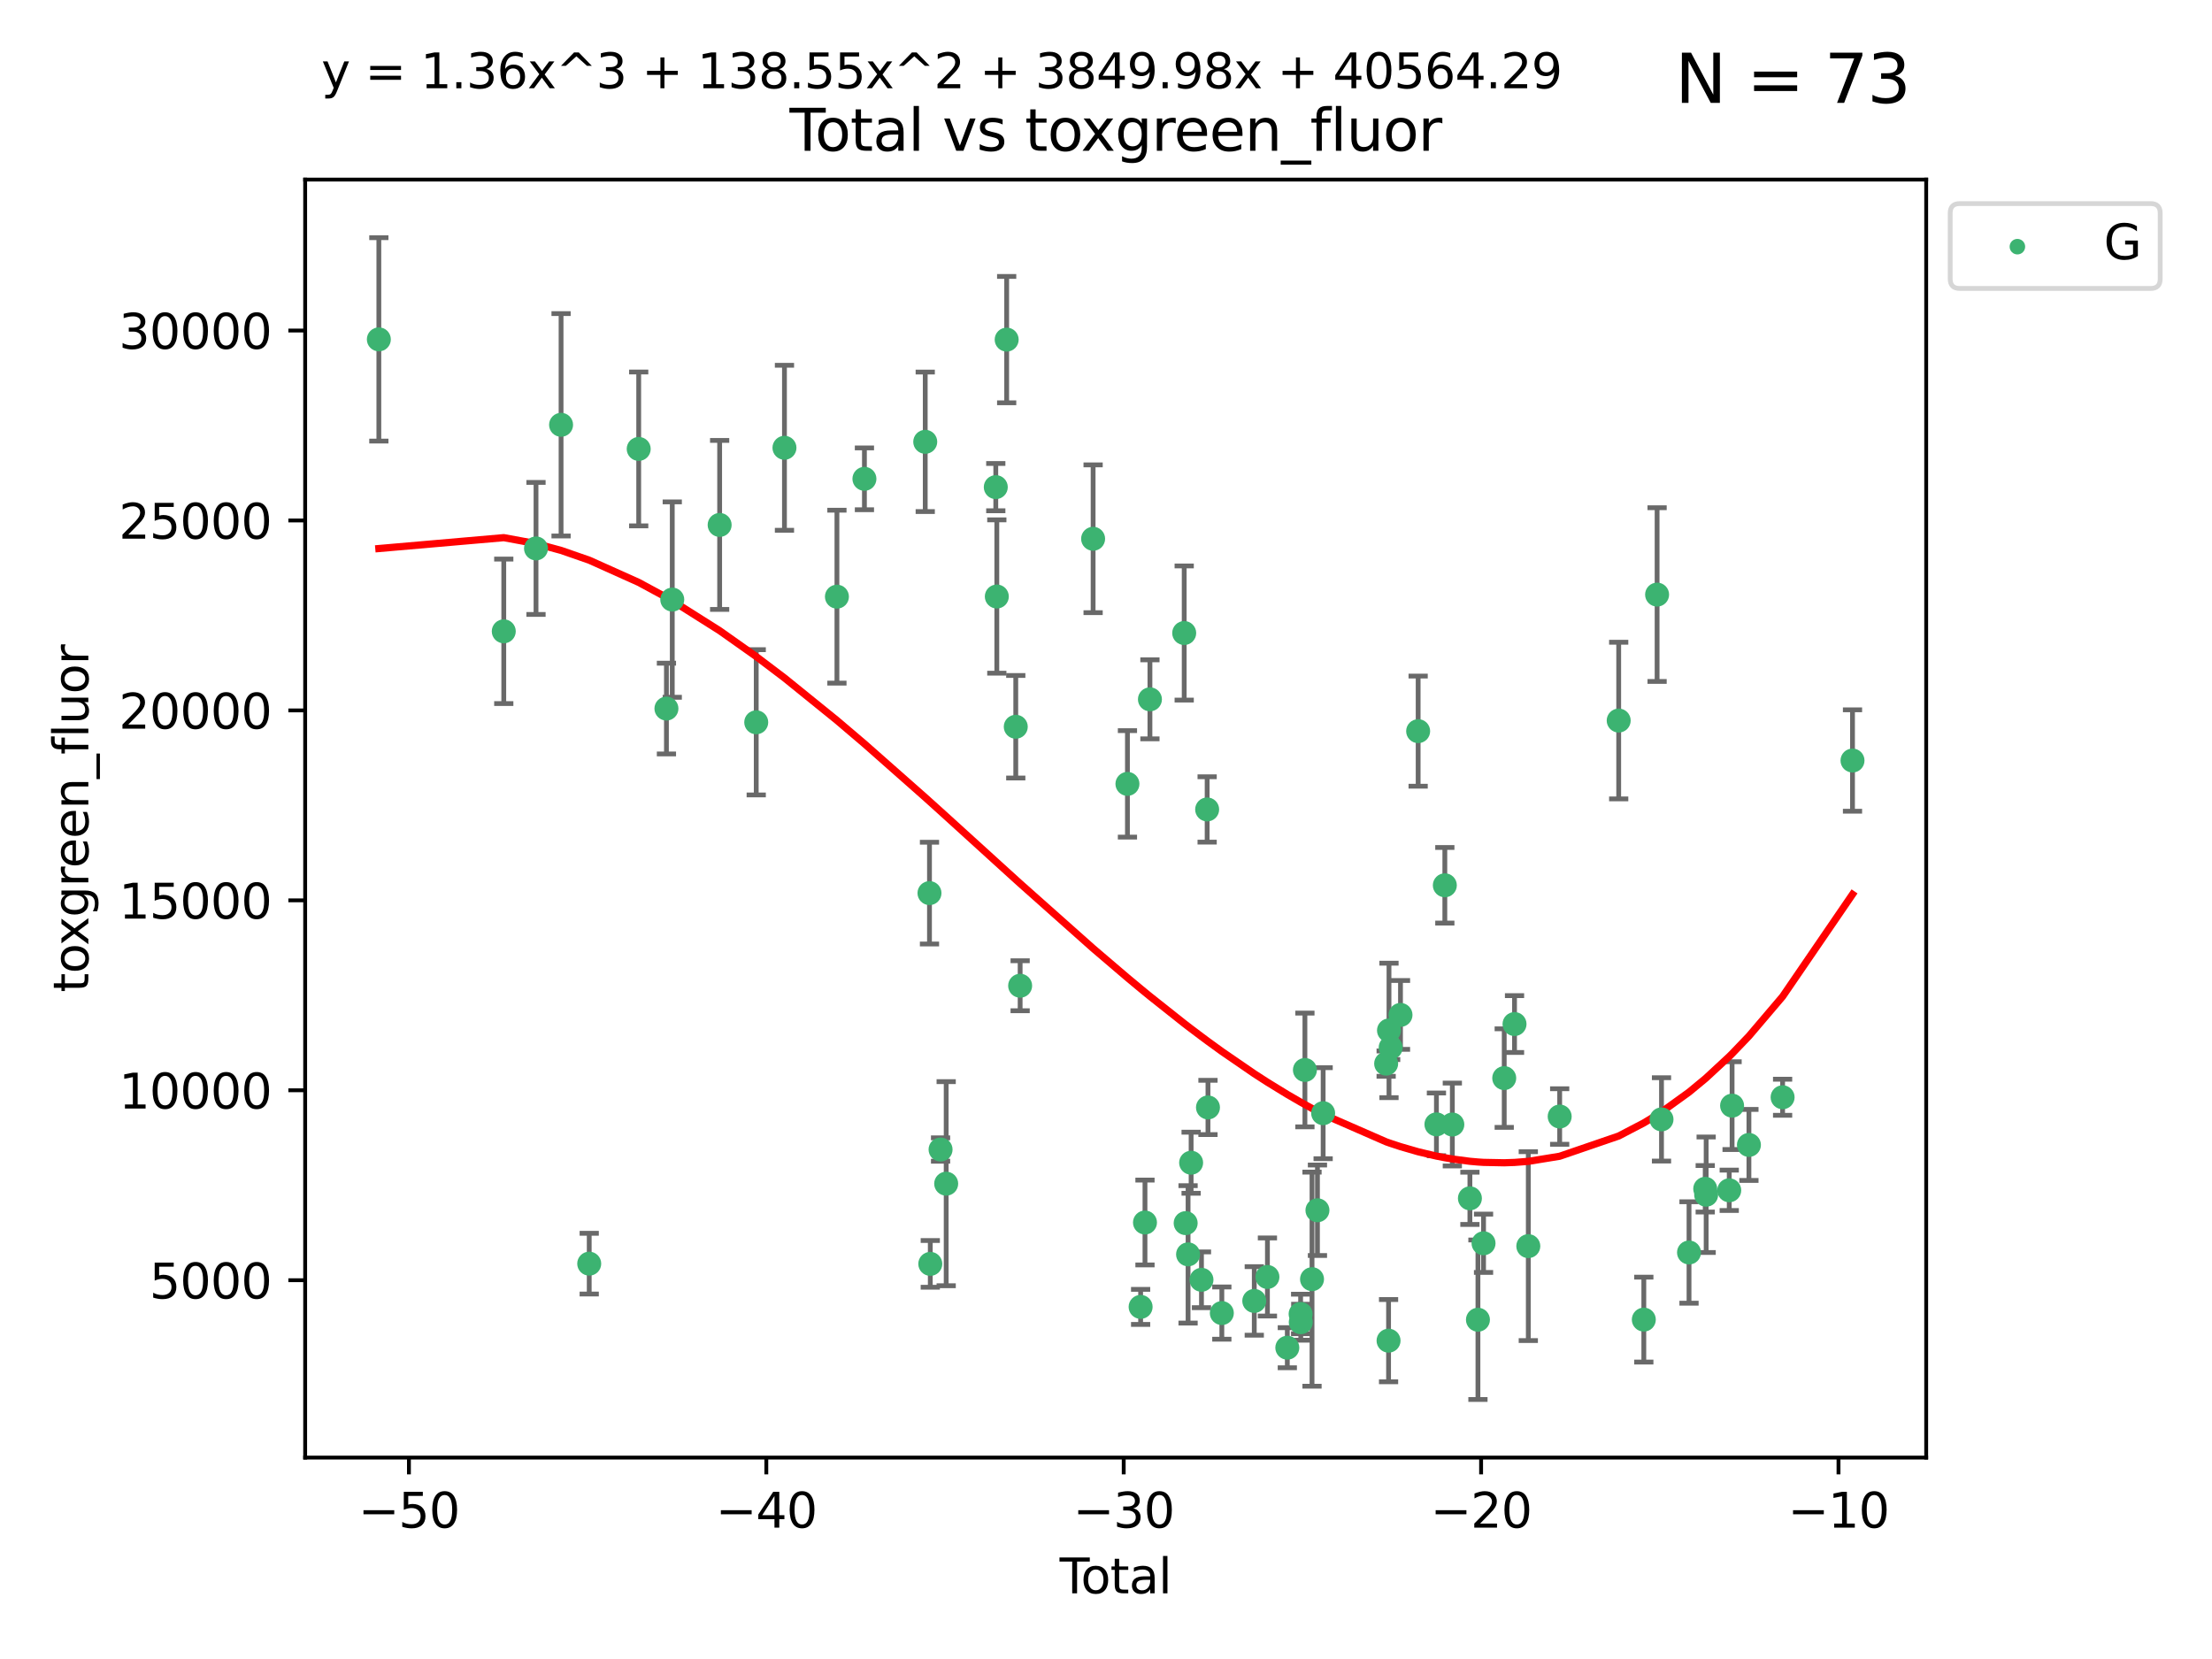 <?xml version="1.0" encoding="utf-8" standalone="no"?>
<!DOCTYPE svg PUBLIC "-//W3C//DTD SVG 1.1//EN"
  "http://www.w3.org/Graphics/SVG/1.1/DTD/svg11.dtd">
<svg xmlns:xlink="http://www.w3.org/1999/xlink" width="460.8pt" height="345.6pt" viewBox="0 0 460.8 345.6" xmlns="http://www.w3.org/2000/svg" version="1.1">
 <defs>
  <style type="text/css">*{stroke-linejoin: round; stroke-linecap: butt}</style>
 </defs>
 <g id="figure_1">
  <g id="patch_1">
   <path d="M 0 345.6 
L 460.8 345.6 
L 460.8 0 
L 0 0 
z
" style="fill: #ffffff"/>
  </g>
  <g id="axes_1">
   <g id="patch_2">
    <path d="M 63.571 303.64 
L 401.26 303.64 
L 401.26 37.411 
L 63.571 37.411 
z
" style="fill: #ffffff"/>
   </g>
   <g id="PathCollection_1">
    <defs>
     <path id="mb2add2cdf3" d="M 0 1.118 
C 0.297 1.118 0.581 1 0.791 0.791 
C 1 0.581 1.118 0.297 1.118 0 
C 1.118 -0.297 1 -0.581 0.791 -0.791 
C 0.581 -1 0.297 -1.118 0 -1.118 
C -0.297 -1.118 -0.581 -1 -0.791 -0.791 
C -1 -0.581 -1.118 -0.297 -1.118 0 
C -1.118 0.297 -1 0.581 -0.791 0.791 
C -0.581 1 -0.297 1.118 0 1.118 
z
" style="stroke: #3cb371"/>
    </defs>
    <g clip-path="url(#p0e89621feb)">
     <use xlink:href="#mb2add2cdf3" x="78.921" y="70.697" style="fill: #3cb371; stroke: #3cb371"/>
     <use xlink:href="#mb2add2cdf3" x="104.945" y="131.515" style="fill: #3cb371; stroke: #3cb371"/>
     <use xlink:href="#mb2add2cdf3" x="111.661" y="114.247" style="fill: #3cb371; stroke: #3cb371"/>
     <use xlink:href="#mb2add2cdf3" x="116.882" y="88.495" style="fill: #3cb371; stroke: #3cb371"/>
     <use xlink:href="#mb2add2cdf3" x="122.745" y="263.244" style="fill: #3cb371; stroke: #3cb371"/>
     <use xlink:href="#mb2add2cdf3" x="133.054" y="93.519" style="fill: #3cb371; stroke: #3cb371"/>
     <use xlink:href="#mb2add2cdf3" x="138.83" y="147.608" style="fill: #3cb371; stroke: #3cb371"/>
     <use xlink:href="#mb2add2cdf3" x="140.045" y="124.902" style="fill: #3cb371; stroke: #3cb371"/>
     <use xlink:href="#mb2add2cdf3" x="149.915" y="109.353" style="fill: #3cb371; stroke: #3cb371"/>
     <use xlink:href="#mb2add2cdf3" x="157.537" y="150.469" style="fill: #3cb371; stroke: #3cb371"/>
     <use xlink:href="#mb2add2cdf3" x="163.418" y="93.281" style="fill: #3cb371; stroke: #3cb371"/>
     <use xlink:href="#mb2add2cdf3" x="174.347" y="124.296" style="fill: #3cb371; stroke: #3cb371"/>
     <use xlink:href="#mb2add2cdf3" x="180.076" y="99.749" style="fill: #3cb371; stroke: #3cb371"/>
     <use xlink:href="#mb2add2cdf3" x="192.744" y="92.039" style="fill: #3cb371; stroke: #3cb371"/>
     <use xlink:href="#mb2add2cdf3" x="193.629" y="186.05" style="fill: #3cb371; stroke: #3cb371"/>
     <use xlink:href="#mb2add2cdf3" x="193.795" y="263.288" style="fill: #3cb371; stroke: #3cb371"/>
     <use xlink:href="#mb2add2cdf3" x="195.937" y="239.466" style="fill: #3cb371; stroke: #3cb371"/>
     <use xlink:href="#mb2add2cdf3" x="197.107" y="246.582" style="fill: #3cb371; stroke: #3cb371"/>
     <use xlink:href="#mb2add2cdf3" x="207.44" y="101.477" style="fill: #3cb371; stroke: #3cb371"/>
     <use xlink:href="#mb2add2cdf3" x="207.655" y="124.265" style="fill: #3cb371; stroke: #3cb371"/>
     <use xlink:href="#mb2add2cdf3" x="209.708" y="70.746" style="fill: #3cb371; stroke: #3cb371"/>
     <use xlink:href="#mb2add2cdf3" x="211.603" y="151.397" style="fill: #3cb371; stroke: #3cb371"/>
     <use xlink:href="#mb2add2cdf3" x="212.514" y="205.347" style="fill: #3cb371; stroke: #3cb371"/>
     <use xlink:href="#mb2add2cdf3" x="227.715" y="112.237" style="fill: #3cb371; stroke: #3cb371"/>
     <use xlink:href="#mb2add2cdf3" x="234.867" y="163.297" style="fill: #3cb371; stroke: #3cb371"/>
     <use xlink:href="#mb2add2cdf3" x="237.612" y="272.248" style="fill: #3cb371; stroke: #3cb371"/>
     <use xlink:href="#mb2add2cdf3" x="238.521" y="254.672" style="fill: #3cb371; stroke: #3cb371"/>
     <use xlink:href="#mb2add2cdf3" x="239.552" y="145.683" style="fill: #3cb371; stroke: #3cb371"/>
     <use xlink:href="#mb2add2cdf3" x="246.69" y="131.87" style="fill: #3cb371; stroke: #3cb371"/>
     <use xlink:href="#mb2add2cdf3" x="246.995" y="254.801" style="fill: #3cb371; stroke: #3cb371"/>
     <use xlink:href="#mb2add2cdf3" x="247.498" y="261.306" style="fill: #3cb371; stroke: #3cb371"/>
     <use xlink:href="#mb2add2cdf3" x="248.132" y="242.216" style="fill: #3cb371; stroke: #3cb371"/>
     <use xlink:href="#mb2add2cdf3" x="250.289" y="266.605" style="fill: #3cb371; stroke: #3cb371"/>
     <use xlink:href="#mb2add2cdf3" x="251.47" y="168.62" style="fill: #3cb371; stroke: #3cb371"/>
     <use xlink:href="#mb2add2cdf3" x="251.643" y="230.701" style="fill: #3cb371; stroke: #3cb371"/>
     <use xlink:href="#mb2add2cdf3" x="254.53" y="273.537" style="fill: #3cb371; stroke: #3cb371"/>
     <use xlink:href="#mb2add2cdf3" x="261.288" y="271.005" style="fill: #3cb371; stroke: #3cb371"/>
     <use xlink:href="#mb2add2cdf3" x="264.028" y="266.018" style="fill: #3cb371; stroke: #3cb371"/>
     <use xlink:href="#mb2add2cdf3" x="268.172" y="280.752" style="fill: #3cb371; stroke: #3cb371"/>
     <use xlink:href="#mb2add2cdf3" x="270.942" y="273.724" style="fill: #3cb371; stroke: #3cb371"/>
     <use xlink:href="#mb2add2cdf3" x="270.973" y="275.443" style="fill: #3cb371; stroke: #3cb371"/>
     <use xlink:href="#mb2add2cdf3" x="271.837" y="222.895" style="fill: #3cb371; stroke: #3cb371"/>
     <use xlink:href="#mb2add2cdf3" x="273.319" y="266.474" style="fill: #3cb371; stroke: #3cb371"/>
     <use xlink:href="#mb2add2cdf3" x="274.449" y="252.122" style="fill: #3cb371; stroke: #3cb371"/>
     <use xlink:href="#mb2add2cdf3" x="275.635" y="231.899" style="fill: #3cb371; stroke: #3cb371"/>
     <use xlink:href="#mb2add2cdf3" x="288.761" y="221.575" style="fill: #3cb371; stroke: #3cb371"/>
     <use xlink:href="#mb2add2cdf3" x="289.262" y="279.285" style="fill: #3cb371; stroke: #3cb371"/>
     <use xlink:href="#mb2add2cdf3" x="289.352" y="214.656" style="fill: #3cb371; stroke: #3cb371"/>
     <use xlink:href="#mb2add2cdf3" x="289.699" y="218.227" style="fill: #3cb371; stroke: #3cb371"/>
     <use xlink:href="#mb2add2cdf3" x="291.75" y="211.426" style="fill: #3cb371; stroke: #3cb371"/>
     <use xlink:href="#mb2add2cdf3" x="295.426" y="152.313" style="fill: #3cb371; stroke: #3cb371"/>
     <use xlink:href="#mb2add2cdf3" x="299.234" y="234.226" style="fill: #3cb371; stroke: #3cb371"/>
     <use xlink:href="#mb2add2cdf3" x="300.985" y="184.424" style="fill: #3cb371; stroke: #3cb371"/>
     <use xlink:href="#mb2add2cdf3" x="302.548" y="234.26" style="fill: #3cb371; stroke: #3cb371"/>
     <use xlink:href="#mb2add2cdf3" x="306.209" y="249.634" style="fill: #3cb371; stroke: #3cb371"/>
     <use xlink:href="#mb2add2cdf3" x="307.883" y="274.926" style="fill: #3cb371; stroke: #3cb371"/>
     <use xlink:href="#mb2add2cdf3" x="309.049" y="258.998" style="fill: #3cb371; stroke: #3cb371"/>
     <use xlink:href="#mb2add2cdf3" x="313.358" y="224.588" style="fill: #3cb371; stroke: #3cb371"/>
     <use xlink:href="#mb2add2cdf3" x="315.504" y="213.329" style="fill: #3cb371; stroke: #3cb371"/>
     <use xlink:href="#mb2add2cdf3" x="318.374" y="259.592" style="fill: #3cb371; stroke: #3cb371"/>
     <use xlink:href="#mb2add2cdf3" x="324.91" y="232.59" style="fill: #3cb371; stroke: #3cb371"/>
     <use xlink:href="#mb2add2cdf3" x="337.204" y="150.105" style="fill: #3cb371; stroke: #3cb371"/>
     <use xlink:href="#mb2add2cdf3" x="342.437" y="274.898" style="fill: #3cb371; stroke: #3cb371"/>
     <use xlink:href="#mb2add2cdf3" x="345.204" y="123.865" style="fill: #3cb371; stroke: #3cb371"/>
     <use xlink:href="#mb2add2cdf3" x="346.122" y="233.186" style="fill: #3cb371; stroke: #3cb371"/>
     <use xlink:href="#mb2add2cdf3" x="351.854" y="260.916" style="fill: #3cb371; stroke: #3cb371"/>
     <use xlink:href="#mb2add2cdf3" x="355.23" y="247.646" style="fill: #3cb371; stroke: #3cb371"/>
     <use xlink:href="#mb2add2cdf3" x="355.424" y="248.886" style="fill: #3cb371; stroke: #3cb371"/>
     <use xlink:href="#mb2add2cdf3" x="360.232" y="247.962" style="fill: #3cb371; stroke: #3cb371"/>
     <use xlink:href="#mb2add2cdf3" x="360.826" y="230.326" style="fill: #3cb371; stroke: #3cb371"/>
     <use xlink:href="#mb2add2cdf3" x="364.333" y="238.511" style="fill: #3cb371; stroke: #3cb371"/>
     <use xlink:href="#mb2add2cdf3" x="371.349" y="228.579" style="fill: #3cb371; stroke: #3cb371"/>
     <use xlink:href="#mb2add2cdf3" x="385.911" y="158.432" style="fill: #3cb371; stroke: #3cb371"/>
    </g>
   </g>
   <g id="matplotlib.axis_1">
    <g id="xtick_1">
     <g id="line2d_1">
      <defs>
       <path id="m548b97228b" d="M 0 0 
L 0 3.5 
" style="stroke: #000000; stroke-width: 0.8"/>
      </defs>
      <g>
       <use xlink:href="#m548b97228b" x="85.187" y="303.64" style="stroke: #000000; stroke-width: 0.8"/>
      </g>
     </g>
     <g id="text_1">
      <!-- −50 -->
      <g transform="translate(74.634 318.238)scale(0.1 -0.1)">
       <defs>
        <path id="DejaVuSans-2212" d="M 678 2272 
L 4684 2272 
L 4684 1741 
L 678 1741 
L 678 2272 
z
" transform="scale(0.016)"/>
        <path id="DejaVuSans-35" d="M 691 4666 
L 3169 4666 
L 3169 4134 
L 1269 4134 
L 1269 2991 
Q 1406 3038 1543 3061 
Q 1681 3084 1819 3084 
Q 2600 3084 3056 2656 
Q 3513 2228 3513 1497 
Q 3513 744 3044 326 
Q 2575 -91 1722 -91 
Q 1428 -91 1123 -41 
Q 819 9 494 109 
L 494 744 
Q 775 591 1075 516 
Q 1375 441 1709 441 
Q 2250 441 2565 725 
Q 2881 1009 2881 1497 
Q 2881 1984 2565 2268 
Q 2250 2553 1709 2553 
Q 1456 2553 1204 2497 
Q 953 2441 691 2322 
L 691 4666 
z
" transform="scale(0.016)"/>
        <path id="DejaVuSans-30" d="M 2034 4250 
Q 1547 4250 1301 3770 
Q 1056 3291 1056 2328 
Q 1056 1369 1301 889 
Q 1547 409 2034 409 
Q 2525 409 2770 889 
Q 3016 1369 3016 2328 
Q 3016 3291 2770 3770 
Q 2525 4250 2034 4250 
z
M 2034 4750 
Q 2819 4750 3233 4129 
Q 3647 3509 3647 2328 
Q 3647 1150 3233 529 
Q 2819 -91 2034 -91 
Q 1250 -91 836 529 
Q 422 1150 422 2328 
Q 422 3509 836 4129 
Q 1250 4750 2034 4750 
z
" transform="scale(0.016)"/>
       </defs>
       <use xlink:href="#DejaVuSans-2212"/>
       <use xlink:href="#DejaVuSans-35" x="83.789"/>
       <use xlink:href="#DejaVuSans-30" x="147.412"/>
      </g>
     </g>
    </g>
    <g id="xtick_2">
     <g id="line2d_2">
      <g>
       <use xlink:href="#m548b97228b" x="159.638" y="303.64" style="stroke: #000000; stroke-width: 0.8"/>
      </g>
     </g>
     <g id="text_2">
      <!-- −40 -->
      <g transform="translate(149.086 318.238)scale(0.1 -0.1)">
       <defs>
        <path id="DejaVuSans-34" d="M 2419 4116 
L 825 1625 
L 2419 1625 
L 2419 4116 
z
M 2253 4666 
L 3047 4666 
L 3047 1625 
L 3713 1625 
L 3713 1100 
L 3047 1100 
L 3047 0 
L 2419 0 
L 2419 1100 
L 313 1100 
L 313 1709 
L 2253 4666 
z
" transform="scale(0.016)"/>
       </defs>
       <use xlink:href="#DejaVuSans-2212"/>
       <use xlink:href="#DejaVuSans-34" x="83.789"/>
       <use xlink:href="#DejaVuSans-30" x="147.412"/>
      </g>
     </g>
    </g>
    <g id="xtick_3">
     <g id="line2d_3">
      <g>
       <use xlink:href="#m548b97228b" x="234.089" y="303.64" style="stroke: #000000; stroke-width: 0.8"/>
      </g>
     </g>
     <g id="text_3">
      <!-- −30 -->
      <g transform="translate(223.537 318.238)scale(0.1 -0.1)">
       <defs>
        <path id="DejaVuSans-33" d="M 2597 2516 
Q 3050 2419 3304 2112 
Q 3559 1806 3559 1356 
Q 3559 666 3084 287 
Q 2609 -91 1734 -91 
Q 1441 -91 1130 -33 
Q 819 25 488 141 
L 488 750 
Q 750 597 1062 519 
Q 1375 441 1716 441 
Q 2309 441 2620 675 
Q 2931 909 2931 1356 
Q 2931 1769 2642 2001 
Q 2353 2234 1838 2234 
L 1294 2234 
L 1294 2753 
L 1863 2753 
Q 2328 2753 2575 2939 
Q 2822 3125 2822 3475 
Q 2822 3834 2567 4026 
Q 2313 4219 1838 4219 
Q 1578 4219 1281 4162 
Q 984 4106 628 3988 
L 628 4550 
Q 988 4650 1302 4700 
Q 1616 4750 1894 4750 
Q 2613 4750 3031 4423 
Q 3450 4097 3450 3541 
Q 3450 3153 3228 2886 
Q 3006 2619 2597 2516 
z
" transform="scale(0.016)"/>
       </defs>
       <use xlink:href="#DejaVuSans-2212"/>
       <use xlink:href="#DejaVuSans-33" x="83.789"/>
       <use xlink:href="#DejaVuSans-30" x="147.412"/>
      </g>
     </g>
    </g>
    <g id="xtick_4">
     <g id="line2d_4">
      <g>
       <use xlink:href="#m548b97228b" x="308.541" y="303.64" style="stroke: #000000; stroke-width: 0.8"/>
      </g>
     </g>
     <g id="text_4">
      <!-- −20 -->
      <g transform="translate(297.988 318.238)scale(0.1 -0.1)">
       <defs>
        <path id="DejaVuSans-32" d="M 1228 531 
L 3431 531 
L 3431 0 
L 469 0 
L 469 531 
Q 828 903 1448 1529 
Q 2069 2156 2228 2338 
Q 2531 2678 2651 2914 
Q 2772 3150 2772 3378 
Q 2772 3750 2511 3984 
Q 2250 4219 1831 4219 
Q 1534 4219 1204 4116 
Q 875 4013 500 3803 
L 500 4441 
Q 881 4594 1212 4672 
Q 1544 4750 1819 4750 
Q 2544 4750 2975 4387 
Q 3406 4025 3406 3419 
Q 3406 3131 3298 2873 
Q 3191 2616 2906 2266 
Q 2828 2175 2409 1742 
Q 1991 1309 1228 531 
z
" transform="scale(0.016)"/>
       </defs>
       <use xlink:href="#DejaVuSans-2212"/>
       <use xlink:href="#DejaVuSans-32" x="83.789"/>
       <use xlink:href="#DejaVuSans-30" x="147.412"/>
      </g>
     </g>
    </g>
    <g id="xtick_5">
     <g id="line2d_5">
      <g>
       <use xlink:href="#m548b97228b" x="382.992" y="303.64" style="stroke: #000000; stroke-width: 0.8"/>
      </g>
     </g>
     <g id="text_5">
      <!-- −10 -->
      <g transform="translate(372.44 318.238)scale(0.1 -0.1)">
       <defs>
        <path id="DejaVuSans-31" d="M 794 531 
L 1825 531 
L 1825 4091 
L 703 3866 
L 703 4441 
L 1819 4666 
L 2450 4666 
L 2450 531 
L 3481 531 
L 3481 0 
L 794 0 
L 794 531 
z
" transform="scale(0.016)"/>
       </defs>
       <use xlink:href="#DejaVuSans-2212"/>
       <use xlink:href="#DejaVuSans-31" x="83.789"/>
       <use xlink:href="#DejaVuSans-30" x="147.412"/>
      </g>
     </g>
    </g>
    <g id="text_6">
     <!-- Total -->
     <g transform="translate(220.739 331.917)scale(0.1 -0.1)">
      <defs>
       <path id="DejaVuSans-54" d="M -19 4666 
L 3928 4666 
L 3928 4134 
L 2272 4134 
L 2272 0 
L 1638 0 
L 1638 4134 
L -19 4134 
L -19 4666 
z
" transform="scale(0.016)"/>
       <path id="DejaVuSans-6f" d="M 1959 3097 
Q 1497 3097 1228 2736 
Q 959 2375 959 1747 
Q 959 1119 1226 758 
Q 1494 397 1959 397 
Q 2419 397 2687 759 
Q 2956 1122 2956 1747 
Q 2956 2369 2687 2733 
Q 2419 3097 1959 3097 
z
M 1959 3584 
Q 2709 3584 3137 3096 
Q 3566 2609 3566 1747 
Q 3566 888 3137 398 
Q 2709 -91 1959 -91 
Q 1206 -91 779 398 
Q 353 888 353 1747 
Q 353 2609 779 3096 
Q 1206 3584 1959 3584 
z
" transform="scale(0.016)"/>
       <path id="DejaVuSans-74" d="M 1172 4494 
L 1172 3500 
L 2356 3500 
L 2356 3053 
L 1172 3053 
L 1172 1153 
Q 1172 725 1289 603 
Q 1406 481 1766 481 
L 2356 481 
L 2356 0 
L 1766 0 
Q 1100 0 847 248 
Q 594 497 594 1153 
L 594 3053 
L 172 3053 
L 172 3500 
L 594 3500 
L 594 4494 
L 1172 4494 
z
" transform="scale(0.016)"/>
       <path id="DejaVuSans-61" d="M 2194 1759 
Q 1497 1759 1228 1600 
Q 959 1441 959 1056 
Q 959 750 1161 570 
Q 1363 391 1709 391 
Q 2188 391 2477 730 
Q 2766 1069 2766 1631 
L 2766 1759 
L 2194 1759 
z
M 3341 1997 
L 3341 0 
L 2766 0 
L 2766 531 
Q 2569 213 2275 61 
Q 1981 -91 1556 -91 
Q 1019 -91 701 211 
Q 384 513 384 1019 
Q 384 1609 779 1909 
Q 1175 2209 1959 2209 
L 2766 2209 
L 2766 2266 
Q 2766 2663 2505 2880 
Q 2244 3097 1772 3097 
Q 1472 3097 1187 3025 
Q 903 2953 641 2809 
L 641 3341 
Q 956 3463 1253 3523 
Q 1550 3584 1831 3584 
Q 2591 3584 2966 3190 
Q 3341 2797 3341 1997 
z
" transform="scale(0.016)"/>
       <path id="DejaVuSans-6c" d="M 603 4863 
L 1178 4863 
L 1178 0 
L 603 0 
L 603 4863 
z
" transform="scale(0.016)"/>
      </defs>
      <use xlink:href="#DejaVuSans-54"/>
      <use xlink:href="#DejaVuSans-6f" x="44.084"/>
      <use xlink:href="#DejaVuSans-74" x="105.266"/>
      <use xlink:href="#DejaVuSans-61" x="144.475"/>
      <use xlink:href="#DejaVuSans-6c" x="205.754"/>
     </g>
    </g>
   </g>
   <g id="matplotlib.axis_2">
    <g id="ytick_1">
     <g id="line2d_6">
      <defs>
       <path id="m798207bb39" d="M 0 0 
L -3.5 0 
" style="stroke: #000000; stroke-width: 0.8"/>
      </defs>
      <g>
       <use xlink:href="#m798207bb39" x="63.571" y="266.693" style="stroke: #000000; stroke-width: 0.8"/>
      </g>
     </g>
     <g id="text_7">
      <!-- 5000 -->
      <g transform="translate(31.121 270.492)scale(0.1 -0.1)">
       <use xlink:href="#DejaVuSans-35"/>
       <use xlink:href="#DejaVuSans-30" x="63.623"/>
       <use xlink:href="#DejaVuSans-30" x="127.246"/>
       <use xlink:href="#DejaVuSans-30" x="190.869"/>
      </g>
     </g>
    </g>
    <g id="ytick_2">
     <g id="line2d_7">
      <g>
       <use xlink:href="#m798207bb39" x="63.571" y="227.125" style="stroke: #000000; stroke-width: 0.8"/>
      </g>
     </g>
     <g id="text_8">
      <!-- 10000 -->
      <g transform="translate(24.759 230.924)scale(0.1 -0.1)">
       <use xlink:href="#DejaVuSans-31"/>
       <use xlink:href="#DejaVuSans-30" x="63.623"/>
       <use xlink:href="#DejaVuSans-30" x="127.246"/>
       <use xlink:href="#DejaVuSans-30" x="190.869"/>
       <use xlink:href="#DejaVuSans-30" x="254.492"/>
      </g>
     </g>
    </g>
    <g id="ytick_3">
     <g id="line2d_8">
      <g>
       <use xlink:href="#m798207bb39" x="63.571" y="187.557" style="stroke: #000000; stroke-width: 0.8"/>
      </g>
     </g>
     <g id="text_9">
      <!-- 15000 -->
      <g transform="translate(24.759 191.356)scale(0.1 -0.1)">
       <use xlink:href="#DejaVuSans-31"/>
       <use xlink:href="#DejaVuSans-35" x="63.623"/>
       <use xlink:href="#DejaVuSans-30" x="127.246"/>
       <use xlink:href="#DejaVuSans-30" x="190.869"/>
       <use xlink:href="#DejaVuSans-30" x="254.492"/>
      </g>
     </g>
    </g>
    <g id="ytick_4">
     <g id="line2d_9">
      <g>
       <use xlink:href="#m798207bb39" x="63.571" y="147.989" style="stroke: #000000; stroke-width: 0.8"/>
      </g>
     </g>
     <g id="text_10">
      <!-- 20000 -->
      <g transform="translate(24.759 151.788)scale(0.1 -0.1)">
       <use xlink:href="#DejaVuSans-32"/>
       <use xlink:href="#DejaVuSans-30" x="63.623"/>
       <use xlink:href="#DejaVuSans-30" x="127.246"/>
       <use xlink:href="#DejaVuSans-30" x="190.869"/>
       <use xlink:href="#DejaVuSans-30" x="254.492"/>
      </g>
     </g>
    </g>
    <g id="ytick_5">
     <g id="line2d_10">
      <g>
       <use xlink:href="#m798207bb39" x="63.571" y="108.421" style="stroke: #000000; stroke-width: 0.8"/>
      </g>
     </g>
     <g id="text_11">
      <!-- 25000 -->
      <g transform="translate(24.759 112.22)scale(0.1 -0.1)">
       <use xlink:href="#DejaVuSans-32"/>
       <use xlink:href="#DejaVuSans-35" x="63.623"/>
       <use xlink:href="#DejaVuSans-30" x="127.246"/>
       <use xlink:href="#DejaVuSans-30" x="190.869"/>
       <use xlink:href="#DejaVuSans-30" x="254.492"/>
      </g>
     </g>
    </g>
    <g id="ytick_6">
     <g id="line2d_11">
      <g>
       <use xlink:href="#m798207bb39" x="63.571" y="68.853" style="stroke: #000000; stroke-width: 0.8"/>
      </g>
     </g>
     <g id="text_12">
      <!-- 30000 -->
      <g transform="translate(24.759 72.652)scale(0.1 -0.1)">
       <use xlink:href="#DejaVuSans-33"/>
       <use xlink:href="#DejaVuSans-30" x="63.623"/>
       <use xlink:href="#DejaVuSans-30" x="127.246"/>
       <use xlink:href="#DejaVuSans-30" x="190.869"/>
       <use xlink:href="#DejaVuSans-30" x="254.492"/>
      </g>
     </g>
    </g>
    <g id="text_13">
     <!-- toxgreen_fluor -->
     <g transform="translate(18.401 206.72)rotate(-90)scale(0.1 -0.1)">
      <defs>
       <path id="DejaVuSans-78" d="M 3513 3500 
L 2247 1797 
L 3578 0 
L 2900 0 
L 1881 1375 
L 863 0 
L 184 0 
L 1544 1831 
L 300 3500 
L 978 3500 
L 1906 2253 
L 2834 3500 
L 3513 3500 
z
" transform="scale(0.016)"/>
       <path id="DejaVuSans-67" d="M 2906 1791 
Q 2906 2416 2648 2759 
Q 2391 3103 1925 3103 
Q 1463 3103 1205 2759 
Q 947 2416 947 1791 
Q 947 1169 1205 825 
Q 1463 481 1925 481 
Q 2391 481 2648 825 
Q 2906 1169 2906 1791 
z
M 3481 434 
Q 3481 -459 3084 -895 
Q 2688 -1331 1869 -1331 
Q 1566 -1331 1297 -1286 
Q 1028 -1241 775 -1147 
L 775 -588 
Q 1028 -725 1275 -790 
Q 1522 -856 1778 -856 
Q 2344 -856 2625 -561 
Q 2906 -266 2906 331 
L 2906 616 
Q 2728 306 2450 153 
Q 2172 0 1784 0 
Q 1141 0 747 490 
Q 353 981 353 1791 
Q 353 2603 747 3093 
Q 1141 3584 1784 3584 
Q 2172 3584 2450 3431 
Q 2728 3278 2906 2969 
L 2906 3500 
L 3481 3500 
L 3481 434 
z
" transform="scale(0.016)"/>
       <path id="DejaVuSans-72" d="M 2631 2963 
Q 2534 3019 2420 3045 
Q 2306 3072 2169 3072 
Q 1681 3072 1420 2755 
Q 1159 2438 1159 1844 
L 1159 0 
L 581 0 
L 581 3500 
L 1159 3500 
L 1159 2956 
Q 1341 3275 1631 3429 
Q 1922 3584 2338 3584 
Q 2397 3584 2469 3576 
Q 2541 3569 2628 3553 
L 2631 2963 
z
" transform="scale(0.016)"/>
       <path id="DejaVuSans-65" d="M 3597 1894 
L 3597 1613 
L 953 1613 
Q 991 1019 1311 708 
Q 1631 397 2203 397 
Q 2534 397 2845 478 
Q 3156 559 3463 722 
L 3463 178 
Q 3153 47 2828 -22 
Q 2503 -91 2169 -91 
Q 1331 -91 842 396 
Q 353 884 353 1716 
Q 353 2575 817 3079 
Q 1281 3584 2069 3584 
Q 2775 3584 3186 3129 
Q 3597 2675 3597 1894 
z
M 3022 2063 
Q 3016 2534 2758 2815 
Q 2500 3097 2075 3097 
Q 1594 3097 1305 2825 
Q 1016 2553 972 2059 
L 3022 2063 
z
" transform="scale(0.016)"/>
       <path id="DejaVuSans-6e" d="M 3513 2113 
L 3513 0 
L 2938 0 
L 2938 2094 
Q 2938 2591 2744 2837 
Q 2550 3084 2163 3084 
Q 1697 3084 1428 2787 
Q 1159 2491 1159 1978 
L 1159 0 
L 581 0 
L 581 3500 
L 1159 3500 
L 1159 2956 
Q 1366 3272 1645 3428 
Q 1925 3584 2291 3584 
Q 2894 3584 3203 3211 
Q 3513 2838 3513 2113 
z
" transform="scale(0.016)"/>
       <path id="DejaVuSans-5f" d="M 3263 -1063 
L 3263 -1509 
L -63 -1509 
L -63 -1063 
L 3263 -1063 
z
" transform="scale(0.016)"/>
       <path id="DejaVuSans-66" d="M 2375 4863 
L 2375 4384 
L 1825 4384 
Q 1516 4384 1395 4259 
Q 1275 4134 1275 3809 
L 1275 3500 
L 2222 3500 
L 2222 3053 
L 1275 3053 
L 1275 0 
L 697 0 
L 697 3053 
L 147 3053 
L 147 3500 
L 697 3500 
L 697 3744 
Q 697 4328 969 4595 
Q 1241 4863 1831 4863 
L 2375 4863 
z
" transform="scale(0.016)"/>
       <path id="DejaVuSans-75" d="M 544 1381 
L 544 3500 
L 1119 3500 
L 1119 1403 
Q 1119 906 1312 657 
Q 1506 409 1894 409 
Q 2359 409 2629 706 
Q 2900 1003 2900 1516 
L 2900 3500 
L 3475 3500 
L 3475 0 
L 2900 0 
L 2900 538 
Q 2691 219 2414 64 
Q 2138 -91 1772 -91 
Q 1169 -91 856 284 
Q 544 659 544 1381 
z
M 1991 3584 
L 1991 3584 
z
" transform="scale(0.016)"/>
      </defs>
      <use xlink:href="#DejaVuSans-74"/>
      <use xlink:href="#DejaVuSans-6f" x="39.209"/>
      <use xlink:href="#DejaVuSans-78" x="97.266"/>
      <use xlink:href="#DejaVuSans-67" x="156.445"/>
      <use xlink:href="#DejaVuSans-72" x="219.922"/>
      <use xlink:href="#DejaVuSans-65" x="258.785"/>
      <use xlink:href="#DejaVuSans-65" x="320.309"/>
      <use xlink:href="#DejaVuSans-6e" x="381.832"/>
      <use xlink:href="#DejaVuSans-5f" x="445.211"/>
      <use xlink:href="#DejaVuSans-66" x="495.211"/>
      <use xlink:href="#DejaVuSans-6c" x="530.416"/>
      <use xlink:href="#DejaVuSans-75" x="558.199"/>
      <use xlink:href="#DejaVuSans-6f" x="621.578"/>
      <use xlink:href="#DejaVuSans-72" x="682.76"/>
     </g>
    </g>
   </g>
   <g id="LineCollection_1">
    <path d="M 78.921 91.882 
L 78.921 49.513 
" clip-path="url(#p0e89621feb)" style="fill: none; stroke: #696969"/>
    <path d="M 104.945 146.565 
L 104.945 116.466 
" clip-path="url(#p0e89621feb)" style="fill: none; stroke: #696969"/>
    <path d="M 111.661 128.001 
L 111.661 100.493 
" clip-path="url(#p0e89621feb)" style="fill: none; stroke: #696969"/>
    <path d="M 116.882 111.658 
L 116.882 65.332 
" clip-path="url(#p0e89621feb)" style="fill: none; stroke: #696969"/>
    <path d="M 122.745 269.569 
L 122.745 256.919 
" clip-path="url(#p0e89621feb)" style="fill: none; stroke: #696969"/>
    <path d="M 133.054 109.546 
L 133.054 77.492 
" clip-path="url(#p0e89621feb)" style="fill: none; stroke: #696969"/>
    <path d="M 138.83 157.063 
L 138.83 138.153 
" clip-path="url(#p0e89621feb)" style="fill: none; stroke: #696969"/>
    <path d="M 140.045 145.257 
L 140.045 104.548 
" clip-path="url(#p0e89621feb)" style="fill: none; stroke: #696969"/>
    <path d="M 149.915 126.956 
L 149.915 91.751 
" clip-path="url(#p0e89621feb)" style="fill: none; stroke: #696969"/>
    <path d="M 157.537 165.597 
L 157.537 135.341 
" clip-path="url(#p0e89621feb)" style="fill: none; stroke: #696969"/>
    <path d="M 163.418 110.469 
L 163.418 76.093 
" clip-path="url(#p0e89621feb)" style="fill: none; stroke: #696969"/>
    <path d="M 174.347 142.309 
L 174.347 106.282 
" clip-path="url(#p0e89621feb)" style="fill: none; stroke: #696969"/>
    <path d="M 180.076 106.185 
L 180.076 93.313 
" clip-path="url(#p0e89621feb)" style="fill: none; stroke: #696969"/>
    <path d="M 192.744 106.568 
L 192.744 77.509 
" clip-path="url(#p0e89621feb)" style="fill: none; stroke: #696969"/>
    <path d="M 193.629 196.65 
L 193.629 175.45 
" clip-path="url(#p0e89621feb)" style="fill: none; stroke: #696969"/>
    <path d="M 193.795 268.154 
L 193.795 258.423 
" clip-path="url(#p0e89621feb)" style="fill: none; stroke: #696969"/>
    <path d="M 195.937 241.903 
L 195.937 237.028 
" clip-path="url(#p0e89621feb)" style="fill: none; stroke: #696969"/>
    <path d="M 197.107 267.841 
L 197.107 225.323 
" clip-path="url(#p0e89621feb)" style="fill: none; stroke: #696969"/>
    <path d="M 207.44 106.404 
L 207.44 96.549 
" clip-path="url(#p0e89621feb)" style="fill: none; stroke: #696969"/>
    <path d="M 207.655 140.234 
L 207.655 108.295 
" clip-path="url(#p0e89621feb)" style="fill: none; stroke: #696969"/>
    <path d="M 209.708 83.907 
L 209.708 57.586 
" clip-path="url(#p0e89621feb)" style="fill: none; stroke: #696969"/>
    <path d="M 211.603 162.075 
L 211.603 140.718 
" clip-path="url(#p0e89621feb)" style="fill: none; stroke: #696969"/>
    <path d="M 212.514 210.557 
L 212.514 200.138 
" clip-path="url(#p0e89621feb)" style="fill: none; stroke: #696969"/>
    <path d="M 227.715 127.633 
L 227.715 96.841 
" clip-path="url(#p0e89621feb)" style="fill: none; stroke: #696969"/>
    <path d="M 234.867 174.387 
L 234.867 152.207 
" clip-path="url(#p0e89621feb)" style="fill: none; stroke: #696969"/>
    <path d="M 237.612 275.902 
L 237.612 268.594 
" clip-path="url(#p0e89621feb)" style="fill: none; stroke: #696969"/>
    <path d="M 238.521 263.511 
L 238.521 245.832 
" clip-path="url(#p0e89621feb)" style="fill: none; stroke: #696969"/>
    <path d="M 239.552 153.913 
L 239.552 137.454 
" clip-path="url(#p0e89621feb)" style="fill: none; stroke: #696969"/>
    <path d="M 246.69 145.838 
L 246.69 117.901 
" clip-path="url(#p0e89621feb)" style="fill: none; stroke: #696969"/>
    <path d="M 246.995 255.473 
L 246.995 254.128 
" clip-path="url(#p0e89621feb)" style="fill: none; stroke: #696969"/>
    <path d="M 247.498 275.619 
L 247.498 246.993 
" clip-path="url(#p0e89621feb)" style="fill: none; stroke: #696969"/>
    <path d="M 248.132 248.578 
L 248.132 235.854 
" clip-path="url(#p0e89621feb)" style="fill: none; stroke: #696969"/>
    <path d="M 250.289 272.414 
L 250.289 260.795 
" clip-path="url(#p0e89621feb)" style="fill: none; stroke: #696969"/>
    <path d="M 251.47 175.427 
L 251.47 161.813 
" clip-path="url(#p0e89621feb)" style="fill: none; stroke: #696969"/>
    <path d="M 251.643 236.35 
L 251.643 225.052 
" clip-path="url(#p0e89621feb)" style="fill: none; stroke: #696969"/>
    <path d="M 254.53 278.977 
L 254.53 268.098 
" clip-path="url(#p0e89621feb)" style="fill: none; stroke: #696969"/>
    <path d="M 261.288 278.145 
L 261.288 263.865 
" clip-path="url(#p0e89621feb)" style="fill: none; stroke: #696969"/>
    <path d="M 264.028 274.149 
L 264.028 257.888 
" clip-path="url(#p0e89621feb)" style="fill: none; stroke: #696969"/>
    <path d="M 268.172 284.926 
L 268.172 276.579 
" clip-path="url(#p0e89621feb)" style="fill: none; stroke: #696969"/>
    <path d="M 270.942 277.841 
L 270.942 269.608 
" clip-path="url(#p0e89621feb)" style="fill: none; stroke: #696969"/>
    <path d="M 270.973 279.191 
L 270.973 271.695 
" clip-path="url(#p0e89621feb)" style="fill: none; stroke: #696969"/>
    <path d="M 271.837 234.745 
L 271.837 211.045 
" clip-path="url(#p0e89621feb)" style="fill: none; stroke: #696969"/>
    <path d="M 273.319 288.774 
L 273.319 244.174 
" clip-path="url(#p0e89621feb)" style="fill: none; stroke: #696969"/>
    <path d="M 274.449 261.548 
L 274.449 242.697 
" clip-path="url(#p0e89621feb)" style="fill: none; stroke: #696969"/>
    <path d="M 275.635 241.381 
L 275.635 222.417 
" clip-path="url(#p0e89621feb)" style="fill: none; stroke: #696969"/>
    <path d="M 288.761 224.213 
L 288.761 218.937 
" clip-path="url(#p0e89621feb)" style="fill: none; stroke: #696969"/>
    <path d="M 289.262 287.854 
L 289.262 270.717 
" clip-path="url(#p0e89621feb)" style="fill: none; stroke: #696969"/>
    <path d="M 289.352 228.663 
L 289.352 200.649 
" clip-path="url(#p0e89621feb)" style="fill: none; stroke: #696969"/>
    <path d="M 289.699 220.73 
L 289.699 215.723 
" clip-path="url(#p0e89621feb)" style="fill: none; stroke: #696969"/>
    <path d="M 291.75 218.596 
L 291.75 204.256 
" clip-path="url(#p0e89621feb)" style="fill: none; stroke: #696969"/>
    <path d="M 295.426 163.784 
L 295.426 140.842 
" clip-path="url(#p0e89621feb)" style="fill: none; stroke: #696969"/>
    <path d="M 299.234 240.758 
L 299.234 227.693 
" clip-path="url(#p0e89621feb)" style="fill: none; stroke: #696969"/>
    <path d="M 300.985 192.297 
L 300.985 176.551 
" clip-path="url(#p0e89621feb)" style="fill: none; stroke: #696969"/>
    <path d="M 302.548 242.894 
L 302.548 225.626 
" clip-path="url(#p0e89621feb)" style="fill: none; stroke: #696969"/>
    <path d="M 306.209 255.075 
L 306.209 244.193 
" clip-path="url(#p0e89621feb)" style="fill: none; stroke: #696969"/>
    <path d="M 307.883 291.539 
L 307.883 258.313 
" clip-path="url(#p0e89621feb)" style="fill: none; stroke: #696969"/>
    <path d="M 309.049 265.074 
L 309.049 252.922 
" clip-path="url(#p0e89621feb)" style="fill: none; stroke: #696969"/>
    <path d="M 313.358 234.857 
L 313.358 214.32 
" clip-path="url(#p0e89621feb)" style="fill: none; stroke: #696969"/>
    <path d="M 315.504 219.247 
L 315.504 207.41 
" clip-path="url(#p0e89621feb)" style="fill: none; stroke: #696969"/>
    <path d="M 318.374 279.266 
L 318.374 239.918 
" clip-path="url(#p0e89621feb)" style="fill: none; stroke: #696969"/>
    <path d="M 324.91 238.376 
L 324.91 226.803 
" clip-path="url(#p0e89621feb)" style="fill: none; stroke: #696969"/>
    <path d="M 337.204 166.419 
L 337.204 133.792 
" clip-path="url(#p0e89621feb)" style="fill: none; stroke: #696969"/>
    <path d="M 342.437 283.742 
L 342.437 266.054 
" clip-path="url(#p0e89621feb)" style="fill: none; stroke: #696969"/>
    <path d="M 345.204 141.959 
L 345.204 105.771 
" clip-path="url(#p0e89621feb)" style="fill: none; stroke: #696969"/>
    <path d="M 346.122 241.867 
L 346.122 224.504 
" clip-path="url(#p0e89621feb)" style="fill: none; stroke: #696969"/>
    <path d="M 351.854 271.48 
L 351.854 250.353 
" clip-path="url(#p0e89621feb)" style="fill: none; stroke: #696969"/>
    <path d="M 355.23 252.489 
L 355.23 242.802 
" clip-path="url(#p0e89621feb)" style="fill: none; stroke: #696969"/>
    <path d="M 355.424 260.915 
L 355.424 236.858 
" clip-path="url(#p0e89621feb)" style="fill: none; stroke: #696969"/>
    <path d="M 360.232 252.169 
L 360.232 243.756 
" clip-path="url(#p0e89621feb)" style="fill: none; stroke: #696969"/>
    <path d="M 360.826 239.469 
L 360.826 221.182 
" clip-path="url(#p0e89621feb)" style="fill: none; stroke: #696969"/>
    <path d="M 364.333 245.908 
L 364.333 231.114 
" clip-path="url(#p0e89621feb)" style="fill: none; stroke: #696969"/>
    <path d="M 371.349 232.339 
L 371.349 224.819 
" clip-path="url(#p0e89621feb)" style="fill: none; stroke: #696969"/>
    <path d="M 385.911 168.993 
L 385.911 147.871 
" clip-path="url(#p0e89621feb)" style="fill: none; stroke: #696969"/>
   </g>
   <g id="line2d_12">
    <defs>
     <path id="md0af5641c4" d="M 2 0 
L -2 -0 
" style="stroke: #696969"/>
    </defs>
    <g clip-path="url(#p0e89621feb)">
     <use xlink:href="#md0af5641c4" x="78.921" y="91.882" style="fill: #696969; stroke: #696969"/>
     <use xlink:href="#md0af5641c4" x="104.945" y="146.565" style="fill: #696969; stroke: #696969"/>
     <use xlink:href="#md0af5641c4" x="111.661" y="128.001" style="fill: #696969; stroke: #696969"/>
     <use xlink:href="#md0af5641c4" x="116.882" y="111.658" style="fill: #696969; stroke: #696969"/>
     <use xlink:href="#md0af5641c4" x="122.745" y="269.569" style="fill: #696969; stroke: #696969"/>
     <use xlink:href="#md0af5641c4" x="133.054" y="109.546" style="fill: #696969; stroke: #696969"/>
     <use xlink:href="#md0af5641c4" x="138.83" y="157.063" style="fill: #696969; stroke: #696969"/>
     <use xlink:href="#md0af5641c4" x="140.045" y="145.257" style="fill: #696969; stroke: #696969"/>
     <use xlink:href="#md0af5641c4" x="149.915" y="126.956" style="fill: #696969; stroke: #696969"/>
     <use xlink:href="#md0af5641c4" x="157.537" y="165.597" style="fill: #696969; stroke: #696969"/>
     <use xlink:href="#md0af5641c4" x="163.418" y="110.469" style="fill: #696969; stroke: #696969"/>
     <use xlink:href="#md0af5641c4" x="174.347" y="142.309" style="fill: #696969; stroke: #696969"/>
     <use xlink:href="#md0af5641c4" x="180.076" y="106.185" style="fill: #696969; stroke: #696969"/>
     <use xlink:href="#md0af5641c4" x="192.744" y="106.568" style="fill: #696969; stroke: #696969"/>
     <use xlink:href="#md0af5641c4" x="193.629" y="196.65" style="fill: #696969; stroke: #696969"/>
     <use xlink:href="#md0af5641c4" x="193.795" y="268.154" style="fill: #696969; stroke: #696969"/>
     <use xlink:href="#md0af5641c4" x="195.937" y="241.903" style="fill: #696969; stroke: #696969"/>
     <use xlink:href="#md0af5641c4" x="197.107" y="267.841" style="fill: #696969; stroke: #696969"/>
     <use xlink:href="#md0af5641c4" x="207.44" y="106.404" style="fill: #696969; stroke: #696969"/>
     <use xlink:href="#md0af5641c4" x="207.655" y="140.234" style="fill: #696969; stroke: #696969"/>
     <use xlink:href="#md0af5641c4" x="209.708" y="83.907" style="fill: #696969; stroke: #696969"/>
     <use xlink:href="#md0af5641c4" x="211.603" y="162.075" style="fill: #696969; stroke: #696969"/>
     <use xlink:href="#md0af5641c4" x="212.514" y="210.557" style="fill: #696969; stroke: #696969"/>
     <use xlink:href="#md0af5641c4" x="227.715" y="127.633" style="fill: #696969; stroke: #696969"/>
     <use xlink:href="#md0af5641c4" x="234.867" y="174.387" style="fill: #696969; stroke: #696969"/>
     <use xlink:href="#md0af5641c4" x="237.612" y="275.902" style="fill: #696969; stroke: #696969"/>
     <use xlink:href="#md0af5641c4" x="238.521" y="263.511" style="fill: #696969; stroke: #696969"/>
     <use xlink:href="#md0af5641c4" x="239.552" y="153.913" style="fill: #696969; stroke: #696969"/>
     <use xlink:href="#md0af5641c4" x="246.69" y="145.838" style="fill: #696969; stroke: #696969"/>
     <use xlink:href="#md0af5641c4" x="246.995" y="255.473" style="fill: #696969; stroke: #696969"/>
     <use xlink:href="#md0af5641c4" x="247.498" y="275.619" style="fill: #696969; stroke: #696969"/>
     <use xlink:href="#md0af5641c4" x="248.132" y="248.578" style="fill: #696969; stroke: #696969"/>
     <use xlink:href="#md0af5641c4" x="250.289" y="272.414" style="fill: #696969; stroke: #696969"/>
     <use xlink:href="#md0af5641c4" x="251.47" y="175.427" style="fill: #696969; stroke: #696969"/>
     <use xlink:href="#md0af5641c4" x="251.643" y="236.35" style="fill: #696969; stroke: #696969"/>
     <use xlink:href="#md0af5641c4" x="254.53" y="278.977" style="fill: #696969; stroke: #696969"/>
     <use xlink:href="#md0af5641c4" x="261.288" y="278.145" style="fill: #696969; stroke: #696969"/>
     <use xlink:href="#md0af5641c4" x="264.028" y="274.149" style="fill: #696969; stroke: #696969"/>
     <use xlink:href="#md0af5641c4" x="268.172" y="284.926" style="fill: #696969; stroke: #696969"/>
     <use xlink:href="#md0af5641c4" x="270.942" y="277.841" style="fill: #696969; stroke: #696969"/>
     <use xlink:href="#md0af5641c4" x="270.973" y="279.191" style="fill: #696969; stroke: #696969"/>
     <use xlink:href="#md0af5641c4" x="271.837" y="234.745" style="fill: #696969; stroke: #696969"/>
     <use xlink:href="#md0af5641c4" x="273.319" y="288.774" style="fill: #696969; stroke: #696969"/>
     <use xlink:href="#md0af5641c4" x="274.449" y="261.548" style="fill: #696969; stroke: #696969"/>
     <use xlink:href="#md0af5641c4" x="275.635" y="241.381" style="fill: #696969; stroke: #696969"/>
     <use xlink:href="#md0af5641c4" x="288.761" y="224.213" style="fill: #696969; stroke: #696969"/>
     <use xlink:href="#md0af5641c4" x="289.262" y="287.854" style="fill: #696969; stroke: #696969"/>
     <use xlink:href="#md0af5641c4" x="289.352" y="228.663" style="fill: #696969; stroke: #696969"/>
     <use xlink:href="#md0af5641c4" x="289.699" y="220.73" style="fill: #696969; stroke: #696969"/>
     <use xlink:href="#md0af5641c4" x="291.75" y="218.596" style="fill: #696969; stroke: #696969"/>
     <use xlink:href="#md0af5641c4" x="295.426" y="163.784" style="fill: #696969; stroke: #696969"/>
     <use xlink:href="#md0af5641c4" x="299.234" y="240.758" style="fill: #696969; stroke: #696969"/>
     <use xlink:href="#md0af5641c4" x="300.985" y="192.297" style="fill: #696969; stroke: #696969"/>
     <use xlink:href="#md0af5641c4" x="302.548" y="242.894" style="fill: #696969; stroke: #696969"/>
     <use xlink:href="#md0af5641c4" x="306.209" y="255.075" style="fill: #696969; stroke: #696969"/>
     <use xlink:href="#md0af5641c4" x="307.883" y="291.539" style="fill: #696969; stroke: #696969"/>
     <use xlink:href="#md0af5641c4" x="309.049" y="265.074" style="fill: #696969; stroke: #696969"/>
     <use xlink:href="#md0af5641c4" x="313.358" y="234.857" style="fill: #696969; stroke: #696969"/>
     <use xlink:href="#md0af5641c4" x="315.504" y="219.247" style="fill: #696969; stroke: #696969"/>
     <use xlink:href="#md0af5641c4" x="318.374" y="279.266" style="fill: #696969; stroke: #696969"/>
     <use xlink:href="#md0af5641c4" x="324.91" y="238.376" style="fill: #696969; stroke: #696969"/>
     <use xlink:href="#md0af5641c4" x="337.204" y="166.419" style="fill: #696969; stroke: #696969"/>
     <use xlink:href="#md0af5641c4" x="342.437" y="283.742" style="fill: #696969; stroke: #696969"/>
     <use xlink:href="#md0af5641c4" x="345.204" y="141.959" style="fill: #696969; stroke: #696969"/>
     <use xlink:href="#md0af5641c4" x="346.122" y="241.867" style="fill: #696969; stroke: #696969"/>
     <use xlink:href="#md0af5641c4" x="351.854" y="271.48" style="fill: #696969; stroke: #696969"/>
     <use xlink:href="#md0af5641c4" x="355.23" y="252.489" style="fill: #696969; stroke: #696969"/>
     <use xlink:href="#md0af5641c4" x="355.424" y="260.915" style="fill: #696969; stroke: #696969"/>
     <use xlink:href="#md0af5641c4" x="360.232" y="252.169" style="fill: #696969; stroke: #696969"/>
     <use xlink:href="#md0af5641c4" x="360.826" y="239.469" style="fill: #696969; stroke: #696969"/>
     <use xlink:href="#md0af5641c4" x="364.333" y="245.908" style="fill: #696969; stroke: #696969"/>
     <use xlink:href="#md0af5641c4" x="371.349" y="232.339" style="fill: #696969; stroke: #696969"/>
     <use xlink:href="#md0af5641c4" x="385.911" y="168.993" style="fill: #696969; stroke: #696969"/>
    </g>
   </g>
   <g id="line2d_13">
    <g clip-path="url(#p0e89621feb)">
     <use xlink:href="#md0af5641c4" x="78.921" y="49.513" style="fill: #696969; stroke: #696969"/>
     <use xlink:href="#md0af5641c4" x="104.945" y="116.466" style="fill: #696969; stroke: #696969"/>
     <use xlink:href="#md0af5641c4" x="111.661" y="100.493" style="fill: #696969; stroke: #696969"/>
     <use xlink:href="#md0af5641c4" x="116.882" y="65.332" style="fill: #696969; stroke: #696969"/>
     <use xlink:href="#md0af5641c4" x="122.745" y="256.919" style="fill: #696969; stroke: #696969"/>
     <use xlink:href="#md0af5641c4" x="133.054" y="77.492" style="fill: #696969; stroke: #696969"/>
     <use xlink:href="#md0af5641c4" x="138.83" y="138.153" style="fill: #696969; stroke: #696969"/>
     <use xlink:href="#md0af5641c4" x="140.045" y="104.548" style="fill: #696969; stroke: #696969"/>
     <use xlink:href="#md0af5641c4" x="149.915" y="91.751" style="fill: #696969; stroke: #696969"/>
     <use xlink:href="#md0af5641c4" x="157.537" y="135.341" style="fill: #696969; stroke: #696969"/>
     <use xlink:href="#md0af5641c4" x="163.418" y="76.093" style="fill: #696969; stroke: #696969"/>
     <use xlink:href="#md0af5641c4" x="174.347" y="106.282" style="fill: #696969; stroke: #696969"/>
     <use xlink:href="#md0af5641c4" x="180.076" y="93.313" style="fill: #696969; stroke: #696969"/>
     <use xlink:href="#md0af5641c4" x="192.744" y="77.509" style="fill: #696969; stroke: #696969"/>
     <use xlink:href="#md0af5641c4" x="193.629" y="175.45" style="fill: #696969; stroke: #696969"/>
     <use xlink:href="#md0af5641c4" x="193.795" y="258.423" style="fill: #696969; stroke: #696969"/>
     <use xlink:href="#md0af5641c4" x="195.937" y="237.028" style="fill: #696969; stroke: #696969"/>
     <use xlink:href="#md0af5641c4" x="197.107" y="225.323" style="fill: #696969; stroke: #696969"/>
     <use xlink:href="#md0af5641c4" x="207.44" y="96.549" style="fill: #696969; stroke: #696969"/>
     <use xlink:href="#md0af5641c4" x="207.655" y="108.295" style="fill: #696969; stroke: #696969"/>
     <use xlink:href="#md0af5641c4" x="209.708" y="57.586" style="fill: #696969; stroke: #696969"/>
     <use xlink:href="#md0af5641c4" x="211.603" y="140.718" style="fill: #696969; stroke: #696969"/>
     <use xlink:href="#md0af5641c4" x="212.514" y="200.138" style="fill: #696969; stroke: #696969"/>
     <use xlink:href="#md0af5641c4" x="227.715" y="96.841" style="fill: #696969; stroke: #696969"/>
     <use xlink:href="#md0af5641c4" x="234.867" y="152.207" style="fill: #696969; stroke: #696969"/>
     <use xlink:href="#md0af5641c4" x="237.612" y="268.594" style="fill: #696969; stroke: #696969"/>
     <use xlink:href="#md0af5641c4" x="238.521" y="245.832" style="fill: #696969; stroke: #696969"/>
     <use xlink:href="#md0af5641c4" x="239.552" y="137.454" style="fill: #696969; stroke: #696969"/>
     <use xlink:href="#md0af5641c4" x="246.69" y="117.901" style="fill: #696969; stroke: #696969"/>
     <use xlink:href="#md0af5641c4" x="246.995" y="254.128" style="fill: #696969; stroke: #696969"/>
     <use xlink:href="#md0af5641c4" x="247.498" y="246.993" style="fill: #696969; stroke: #696969"/>
     <use xlink:href="#md0af5641c4" x="248.132" y="235.854" style="fill: #696969; stroke: #696969"/>
     <use xlink:href="#md0af5641c4" x="250.289" y="260.795" style="fill: #696969; stroke: #696969"/>
     <use xlink:href="#md0af5641c4" x="251.47" y="161.813" style="fill: #696969; stroke: #696969"/>
     <use xlink:href="#md0af5641c4" x="251.643" y="225.052" style="fill: #696969; stroke: #696969"/>
     <use xlink:href="#md0af5641c4" x="254.53" y="268.098" style="fill: #696969; stroke: #696969"/>
     <use xlink:href="#md0af5641c4" x="261.288" y="263.865" style="fill: #696969; stroke: #696969"/>
     <use xlink:href="#md0af5641c4" x="264.028" y="257.888" style="fill: #696969; stroke: #696969"/>
     <use xlink:href="#md0af5641c4" x="268.172" y="276.579" style="fill: #696969; stroke: #696969"/>
     <use xlink:href="#md0af5641c4" x="270.942" y="269.608" style="fill: #696969; stroke: #696969"/>
     <use xlink:href="#md0af5641c4" x="270.973" y="271.695" style="fill: #696969; stroke: #696969"/>
     <use xlink:href="#md0af5641c4" x="271.837" y="211.045" style="fill: #696969; stroke: #696969"/>
     <use xlink:href="#md0af5641c4" x="273.319" y="244.174" style="fill: #696969; stroke: #696969"/>
     <use xlink:href="#md0af5641c4" x="274.449" y="242.697" style="fill: #696969; stroke: #696969"/>
     <use xlink:href="#md0af5641c4" x="275.635" y="222.417" style="fill: #696969; stroke: #696969"/>
     <use xlink:href="#md0af5641c4" x="288.761" y="218.937" style="fill: #696969; stroke: #696969"/>
     <use xlink:href="#md0af5641c4" x="289.262" y="270.717" style="fill: #696969; stroke: #696969"/>
     <use xlink:href="#md0af5641c4" x="289.352" y="200.649" style="fill: #696969; stroke: #696969"/>
     <use xlink:href="#md0af5641c4" x="289.699" y="215.723" style="fill: #696969; stroke: #696969"/>
     <use xlink:href="#md0af5641c4" x="291.75" y="204.256" style="fill: #696969; stroke: #696969"/>
     <use xlink:href="#md0af5641c4" x="295.426" y="140.842" style="fill: #696969; stroke: #696969"/>
     <use xlink:href="#md0af5641c4" x="299.234" y="227.693" style="fill: #696969; stroke: #696969"/>
     <use xlink:href="#md0af5641c4" x="300.985" y="176.551" style="fill: #696969; stroke: #696969"/>
     <use xlink:href="#md0af5641c4" x="302.548" y="225.626" style="fill: #696969; stroke: #696969"/>
     <use xlink:href="#md0af5641c4" x="306.209" y="244.193" style="fill: #696969; stroke: #696969"/>
     <use xlink:href="#md0af5641c4" x="307.883" y="258.313" style="fill: #696969; stroke: #696969"/>
     <use xlink:href="#md0af5641c4" x="309.049" y="252.922" style="fill: #696969; stroke: #696969"/>
     <use xlink:href="#md0af5641c4" x="313.358" y="214.32" style="fill: #696969; stroke: #696969"/>
     <use xlink:href="#md0af5641c4" x="315.504" y="207.41" style="fill: #696969; stroke: #696969"/>
     <use xlink:href="#md0af5641c4" x="318.374" y="239.918" style="fill: #696969; stroke: #696969"/>
     <use xlink:href="#md0af5641c4" x="324.91" y="226.803" style="fill: #696969; stroke: #696969"/>
     <use xlink:href="#md0af5641c4" x="337.204" y="133.792" style="fill: #696969; stroke: #696969"/>
     <use xlink:href="#md0af5641c4" x="342.437" y="266.054" style="fill: #696969; stroke: #696969"/>
     <use xlink:href="#md0af5641c4" x="345.204" y="105.771" style="fill: #696969; stroke: #696969"/>
     <use xlink:href="#md0af5641c4" x="346.122" y="224.504" style="fill: #696969; stroke: #696969"/>
     <use xlink:href="#md0af5641c4" x="351.854" y="250.353" style="fill: #696969; stroke: #696969"/>
     <use xlink:href="#md0af5641c4" x="355.23" y="242.802" style="fill: #696969; stroke: #696969"/>
     <use xlink:href="#md0af5641c4" x="355.424" y="236.858" style="fill: #696969; stroke: #696969"/>
     <use xlink:href="#md0af5641c4" x="360.232" y="243.756" style="fill: #696969; stroke: #696969"/>
     <use xlink:href="#md0af5641c4" x="360.826" y="221.182" style="fill: #696969; stroke: #696969"/>
     <use xlink:href="#md0af5641c4" x="364.333" y="231.114" style="fill: #696969; stroke: #696969"/>
     <use xlink:href="#md0af5641c4" x="371.349" y="224.819" style="fill: #696969; stroke: #696969"/>
     <use xlink:href="#md0af5641c4" x="385.911" y="147.871" style="fill: #696969; stroke: #696969"/>
    </g>
   </g>
   <g id="line2d_14">
    <path d="M 78.921 114.271 
L 104.945 112.002 
L 111.661 113.24 
L 116.882 114.659 
L 122.745 116.696 
L 133.054 121.326 
L 138.83 124.451 
L 140.045 125.152 
L 149.915 131.383 
L 157.537 136.772 
L 163.418 141.225 
L 174.347 150.07 
L 180.076 154.944 
L 192.744 166.127 
L 193.629 166.923 
L 193.795 167.073 
L 195.937 169.005 
L 197.107 170.064 
L 207.44 179.452 
L 207.655 179.647 
L 209.708 181.512 
L 211.603 183.23 
L 212.514 184.055 
L 227.715 197.571 
L 234.867 203.676 
L 237.612 205.957 
L 238.521 206.704 
L 239.552 207.546 
L 246.69 213.207 
L 246.995 213.441 
L 247.498 213.828 
L 248.132 214.311 
L 250.289 215.937 
L 251.47 216.813 
L 251.643 216.941 
L 254.53 219.035 
L 261.288 223.677 
L 264.028 225.446 
L 268.172 227.987 
L 270.942 229.592 
L 270.973 229.61 
L 271.837 230.094 
L 273.319 230.905 
L 274.449 231.509 
L 275.635 232.127 
L 288.761 237.865 
L 289.262 238.041 
L 289.352 238.073 
L 289.699 238.192 
L 291.75 238.867 
L 295.426 239.932 
L 299.234 240.833 
L 300.985 241.175 
L 302.548 241.442 
L 306.209 241.919 
L 307.883 242.067 
L 309.049 242.143 
L 313.358 242.229 
L 315.504 242.155 
L 318.374 241.931 
L 324.91 240.868 
L 337.204 236.653 
L 342.437 233.924 
L 345.204 232.244 
L 346.122 231.65 
L 351.854 227.511 
L 355.23 224.722 
L 355.424 224.553 
L 360.232 220.093 
L 360.826 219.502 
L 364.333 215.843 
L 371.349 207.594 
L 385.911 186.31 
" clip-path="url(#p0e89621feb)" style="fill: none; stroke: #ff0000; stroke-width: 1.5; stroke-linecap: square"/>
   </g>
   <g id="line2d_15">
    <defs>
     <path id="m56db875f18" d="M 0 2 
C 0.53 2 1.039 1.789 1.414 1.414 
C 1.789 1.039 2 0.53 2 0 
C 2 -0.53 1.789 -1.039 1.414 -1.414 
C 1.039 -1.789 0.53 -2 0 -2 
C -0.53 -2 -1.039 -1.789 -1.414 -1.414 
C -1.789 -1.039 -2 -0.53 -2 0 
C -2 0.53 -1.789 1.039 -1.414 1.414 
C -1.039 1.789 -0.53 2 0 2 
z
" style="stroke: #3cb371"/>
    </defs>
    <g clip-path="url(#p0e89621feb)">
     <use xlink:href="#m56db875f18" x="78.921" y="70.697" style="fill: #3cb371; stroke: #3cb371"/>
     <use xlink:href="#m56db875f18" x="104.945" y="131.515" style="fill: #3cb371; stroke: #3cb371"/>
     <use xlink:href="#m56db875f18" x="111.661" y="114.247" style="fill: #3cb371; stroke: #3cb371"/>
     <use xlink:href="#m56db875f18" x="116.882" y="88.495" style="fill: #3cb371; stroke: #3cb371"/>
     <use xlink:href="#m56db875f18" x="122.745" y="263.244" style="fill: #3cb371; stroke: #3cb371"/>
     <use xlink:href="#m56db875f18" x="133.054" y="93.519" style="fill: #3cb371; stroke: #3cb371"/>
     <use xlink:href="#m56db875f18" x="138.83" y="147.608" style="fill: #3cb371; stroke: #3cb371"/>
     <use xlink:href="#m56db875f18" x="140.045" y="124.902" style="fill: #3cb371; stroke: #3cb371"/>
     <use xlink:href="#m56db875f18" x="149.915" y="109.353" style="fill: #3cb371; stroke: #3cb371"/>
     <use xlink:href="#m56db875f18" x="157.537" y="150.469" style="fill: #3cb371; stroke: #3cb371"/>
     <use xlink:href="#m56db875f18" x="163.418" y="93.281" style="fill: #3cb371; stroke: #3cb371"/>
     <use xlink:href="#m56db875f18" x="174.347" y="124.296" style="fill: #3cb371; stroke: #3cb371"/>
     <use xlink:href="#m56db875f18" x="180.076" y="99.749" style="fill: #3cb371; stroke: #3cb371"/>
     <use xlink:href="#m56db875f18" x="192.744" y="92.039" style="fill: #3cb371; stroke: #3cb371"/>
     <use xlink:href="#m56db875f18" x="193.629" y="186.05" style="fill: #3cb371; stroke: #3cb371"/>
     <use xlink:href="#m56db875f18" x="193.795" y="263.288" style="fill: #3cb371; stroke: #3cb371"/>
     <use xlink:href="#m56db875f18" x="195.937" y="239.466" style="fill: #3cb371; stroke: #3cb371"/>
     <use xlink:href="#m56db875f18" x="197.107" y="246.582" style="fill: #3cb371; stroke: #3cb371"/>
     <use xlink:href="#m56db875f18" x="207.44" y="101.477" style="fill: #3cb371; stroke: #3cb371"/>
     <use xlink:href="#m56db875f18" x="207.655" y="124.265" style="fill: #3cb371; stroke: #3cb371"/>
     <use xlink:href="#m56db875f18" x="209.708" y="70.746" style="fill: #3cb371; stroke: #3cb371"/>
     <use xlink:href="#m56db875f18" x="211.603" y="151.397" style="fill: #3cb371; stroke: #3cb371"/>
     <use xlink:href="#m56db875f18" x="212.514" y="205.347" style="fill: #3cb371; stroke: #3cb371"/>
     <use xlink:href="#m56db875f18" x="227.715" y="112.237" style="fill: #3cb371; stroke: #3cb371"/>
     <use xlink:href="#m56db875f18" x="234.867" y="163.297" style="fill: #3cb371; stroke: #3cb371"/>
     <use xlink:href="#m56db875f18" x="237.612" y="272.248" style="fill: #3cb371; stroke: #3cb371"/>
     <use xlink:href="#m56db875f18" x="238.521" y="254.672" style="fill: #3cb371; stroke: #3cb371"/>
     <use xlink:href="#m56db875f18" x="239.552" y="145.683" style="fill: #3cb371; stroke: #3cb371"/>
     <use xlink:href="#m56db875f18" x="246.69" y="131.87" style="fill: #3cb371; stroke: #3cb371"/>
     <use xlink:href="#m56db875f18" x="246.995" y="254.801" style="fill: #3cb371; stroke: #3cb371"/>
     <use xlink:href="#m56db875f18" x="247.498" y="261.306" style="fill: #3cb371; stroke: #3cb371"/>
     <use xlink:href="#m56db875f18" x="248.132" y="242.216" style="fill: #3cb371; stroke: #3cb371"/>
     <use xlink:href="#m56db875f18" x="250.289" y="266.605" style="fill: #3cb371; stroke: #3cb371"/>
     <use xlink:href="#m56db875f18" x="251.47" y="168.62" style="fill: #3cb371; stroke: #3cb371"/>
     <use xlink:href="#m56db875f18" x="251.643" y="230.701" style="fill: #3cb371; stroke: #3cb371"/>
     <use xlink:href="#m56db875f18" x="254.53" y="273.537" style="fill: #3cb371; stroke: #3cb371"/>
     <use xlink:href="#m56db875f18" x="261.288" y="271.005" style="fill: #3cb371; stroke: #3cb371"/>
     <use xlink:href="#m56db875f18" x="264.028" y="266.018" style="fill: #3cb371; stroke: #3cb371"/>
     <use xlink:href="#m56db875f18" x="268.172" y="280.752" style="fill: #3cb371; stroke: #3cb371"/>
     <use xlink:href="#m56db875f18" x="270.942" y="273.724" style="fill: #3cb371; stroke: #3cb371"/>
     <use xlink:href="#m56db875f18" x="270.973" y="275.443" style="fill: #3cb371; stroke: #3cb371"/>
     <use xlink:href="#m56db875f18" x="271.837" y="222.895" style="fill: #3cb371; stroke: #3cb371"/>
     <use xlink:href="#m56db875f18" x="273.319" y="266.474" style="fill: #3cb371; stroke: #3cb371"/>
     <use xlink:href="#m56db875f18" x="274.449" y="252.122" style="fill: #3cb371; stroke: #3cb371"/>
     <use xlink:href="#m56db875f18" x="275.635" y="231.899" style="fill: #3cb371; stroke: #3cb371"/>
     <use xlink:href="#m56db875f18" x="288.761" y="221.575" style="fill: #3cb371; stroke: #3cb371"/>
     <use xlink:href="#m56db875f18" x="289.262" y="279.285" style="fill: #3cb371; stroke: #3cb371"/>
     <use xlink:href="#m56db875f18" x="289.352" y="214.656" style="fill: #3cb371; stroke: #3cb371"/>
     <use xlink:href="#m56db875f18" x="289.699" y="218.227" style="fill: #3cb371; stroke: #3cb371"/>
     <use xlink:href="#m56db875f18" x="291.75" y="211.426" style="fill: #3cb371; stroke: #3cb371"/>
     <use xlink:href="#m56db875f18" x="295.426" y="152.313" style="fill: #3cb371; stroke: #3cb371"/>
     <use xlink:href="#m56db875f18" x="299.234" y="234.226" style="fill: #3cb371; stroke: #3cb371"/>
     <use xlink:href="#m56db875f18" x="300.985" y="184.424" style="fill: #3cb371; stroke: #3cb371"/>
     <use xlink:href="#m56db875f18" x="302.548" y="234.26" style="fill: #3cb371; stroke: #3cb371"/>
     <use xlink:href="#m56db875f18" x="306.209" y="249.634" style="fill: #3cb371; stroke: #3cb371"/>
     <use xlink:href="#m56db875f18" x="307.883" y="274.926" style="fill: #3cb371; stroke: #3cb371"/>
     <use xlink:href="#m56db875f18" x="309.049" y="258.998" style="fill: #3cb371; stroke: #3cb371"/>
     <use xlink:href="#m56db875f18" x="313.358" y="224.588" style="fill: #3cb371; stroke: #3cb371"/>
     <use xlink:href="#m56db875f18" x="315.504" y="213.329" style="fill: #3cb371; stroke: #3cb371"/>
     <use xlink:href="#m56db875f18" x="318.374" y="259.592" style="fill: #3cb371; stroke: #3cb371"/>
     <use xlink:href="#m56db875f18" x="324.91" y="232.59" style="fill: #3cb371; stroke: #3cb371"/>
     <use xlink:href="#m56db875f18" x="337.204" y="150.105" style="fill: #3cb371; stroke: #3cb371"/>
     <use xlink:href="#m56db875f18" x="342.437" y="274.898" style="fill: #3cb371; stroke: #3cb371"/>
     <use xlink:href="#m56db875f18" x="345.204" y="123.865" style="fill: #3cb371; stroke: #3cb371"/>
     <use xlink:href="#m56db875f18" x="346.122" y="233.186" style="fill: #3cb371; stroke: #3cb371"/>
     <use xlink:href="#m56db875f18" x="351.854" y="260.916" style="fill: #3cb371; stroke: #3cb371"/>
     <use xlink:href="#m56db875f18" x="355.23" y="247.646" style="fill: #3cb371; stroke: #3cb371"/>
     <use xlink:href="#m56db875f18" x="355.424" y="248.886" style="fill: #3cb371; stroke: #3cb371"/>
     <use xlink:href="#m56db875f18" x="360.232" y="247.962" style="fill: #3cb371; stroke: #3cb371"/>
     <use xlink:href="#m56db875f18" x="360.826" y="230.326" style="fill: #3cb371; stroke: #3cb371"/>
     <use xlink:href="#m56db875f18" x="364.333" y="238.511" style="fill: #3cb371; stroke: #3cb371"/>
     <use xlink:href="#m56db875f18" x="371.349" y="228.579" style="fill: #3cb371; stroke: #3cb371"/>
     <use xlink:href="#m56db875f18" x="385.911" y="158.432" style="fill: #3cb371; stroke: #3cb371"/>
    </g>
   </g>
   <g id="patch_3">
    <path d="M 63.571 303.64 
L 63.571 37.411 
" style="fill: none; stroke: #000000; stroke-width: 0.8; stroke-linejoin: miter; stroke-linecap: square"/>
   </g>
   <g id="patch_4">
    <path d="M 401.26 303.64 
L 401.26 37.411 
" style="fill: none; stroke: #000000; stroke-width: 0.8; stroke-linejoin: miter; stroke-linecap: square"/>
   </g>
   <g id="patch_5">
    <path d="M 63.571 303.64 
L 401.26 303.64 
" style="fill: none; stroke: #000000; stroke-width: 0.8; stroke-linejoin: miter; stroke-linecap: square"/>
   </g>
   <g id="patch_6">
    <path d="M 63.571 37.411 
L 401.26 37.411 
" style="fill: none; stroke: #000000; stroke-width: 0.8; stroke-linejoin: miter; stroke-linecap: square"/>
   </g>
   <g id="text_14">
    <!-- N = 73 -->
    <g transform="translate(348.964 21.426)scale(0.14 -0.14)">
     <defs>
      <path id="DejaVuSans-4e" d="M 628 4666 
L 1478 4666 
L 3547 763 
L 3547 4666 
L 4159 4666 
L 4159 0 
L 3309 0 
L 1241 3903 
L 1241 0 
L 628 0 
L 628 4666 
z
" transform="scale(0.016)"/>
      <path id="DejaVuSans-20" transform="scale(0.016)"/>
      <path id="DejaVuSans-3d" d="M 678 2906 
L 4684 2906 
L 4684 2381 
L 678 2381 
L 678 2906 
z
M 678 1631 
L 4684 1631 
L 4684 1100 
L 678 1100 
L 678 1631 
z
" transform="scale(0.016)"/>
      <path id="DejaVuSans-37" d="M 525 4666 
L 3525 4666 
L 3525 4397 
L 1831 0 
L 1172 0 
L 2766 4134 
L 525 4134 
L 525 4666 
z
" transform="scale(0.016)"/>
     </defs>
     <use xlink:href="#DejaVuSans-4e"/>
     <use xlink:href="#DejaVuSans-20" x="74.805"/>
     <use xlink:href="#DejaVuSans-3d" x="106.592"/>
     <use xlink:href="#DejaVuSans-20" x="190.381"/>
     <use xlink:href="#DejaVuSans-37" x="222.168"/>
     <use xlink:href="#DejaVuSans-33" x="285.791"/>
    </g>
   </g>
   <g id="text_15">
    <!-- y = 1.36x^3 + 138.55x^2 + 3849.98x + 40564.29 -->
    <g transform="translate(66.948 18.387)scale(0.1 -0.1)">
     <defs>
      <path id="DejaVuSans-79" d="M 2059 -325 
Q 1816 -950 1584 -1140 
Q 1353 -1331 966 -1331 
L 506 -1331 
L 506 -850 
L 844 -850 
Q 1081 -850 1212 -737 
Q 1344 -625 1503 -206 
L 1606 56 
L 191 3500 
L 800 3500 
L 1894 763 
L 2988 3500 
L 3597 3500 
L 2059 -325 
z
" transform="scale(0.016)"/>
      <path id="DejaVuSans-2e" d="M 684 794 
L 1344 794 
L 1344 0 
L 684 0 
L 684 794 
z
" transform="scale(0.016)"/>
      <path id="DejaVuSans-36" d="M 2113 2584 
Q 1688 2584 1439 2293 
Q 1191 2003 1191 1497 
Q 1191 994 1439 701 
Q 1688 409 2113 409 
Q 2538 409 2786 701 
Q 3034 994 3034 1497 
Q 3034 2003 2786 2293 
Q 2538 2584 2113 2584 
z
M 3366 4563 
L 3366 3988 
Q 3128 4100 2886 4159 
Q 2644 4219 2406 4219 
Q 1781 4219 1451 3797 
Q 1122 3375 1075 2522 
Q 1259 2794 1537 2939 
Q 1816 3084 2150 3084 
Q 2853 3084 3261 2657 
Q 3669 2231 3669 1497 
Q 3669 778 3244 343 
Q 2819 -91 2113 -91 
Q 1303 -91 875 529 
Q 447 1150 447 2328 
Q 447 3434 972 4092 
Q 1497 4750 2381 4750 
Q 2619 4750 2861 4703 
Q 3103 4656 3366 4563 
z
" transform="scale(0.016)"/>
      <path id="DejaVuSans-5e" d="M 2988 4666 
L 4684 2925 
L 4056 2925 
L 2681 4159 
L 1306 2925 
L 678 2925 
L 2375 4666 
L 2988 4666 
z
" transform="scale(0.016)"/>
      <path id="DejaVuSans-2b" d="M 2944 4013 
L 2944 2272 
L 4684 2272 
L 4684 1741 
L 2944 1741 
L 2944 0 
L 2419 0 
L 2419 1741 
L 678 1741 
L 678 2272 
L 2419 2272 
L 2419 4013 
L 2944 4013 
z
" transform="scale(0.016)"/>
      <path id="DejaVuSans-38" d="M 2034 2216 
Q 1584 2216 1326 1975 
Q 1069 1734 1069 1313 
Q 1069 891 1326 650 
Q 1584 409 2034 409 
Q 2484 409 2743 651 
Q 3003 894 3003 1313 
Q 3003 1734 2745 1975 
Q 2488 2216 2034 2216 
z
M 1403 2484 
Q 997 2584 770 2862 
Q 544 3141 544 3541 
Q 544 4100 942 4425 
Q 1341 4750 2034 4750 
Q 2731 4750 3128 4425 
Q 3525 4100 3525 3541 
Q 3525 3141 3298 2862 
Q 3072 2584 2669 2484 
Q 3125 2378 3379 2068 
Q 3634 1759 3634 1313 
Q 3634 634 3220 271 
Q 2806 -91 2034 -91 
Q 1263 -91 848 271 
Q 434 634 434 1313 
Q 434 1759 690 2068 
Q 947 2378 1403 2484 
z
M 1172 3481 
Q 1172 3119 1398 2916 
Q 1625 2713 2034 2713 
Q 2441 2713 2670 2916 
Q 2900 3119 2900 3481 
Q 2900 3844 2670 4047 
Q 2441 4250 2034 4250 
Q 1625 4250 1398 4047 
Q 1172 3844 1172 3481 
z
" transform="scale(0.016)"/>
      <path id="DejaVuSans-39" d="M 703 97 
L 703 672 
Q 941 559 1184 500 
Q 1428 441 1663 441 
Q 2288 441 2617 861 
Q 2947 1281 2994 2138 
Q 2813 1869 2534 1725 
Q 2256 1581 1919 1581 
Q 1219 1581 811 2004 
Q 403 2428 403 3163 
Q 403 3881 828 4315 
Q 1253 4750 1959 4750 
Q 2769 4750 3195 4129 
Q 3622 3509 3622 2328 
Q 3622 1225 3098 567 
Q 2575 -91 1691 -91 
Q 1453 -91 1209 -44 
Q 966 3 703 97 
z
M 1959 2075 
Q 2384 2075 2632 2365 
Q 2881 2656 2881 3163 
Q 2881 3666 2632 3958 
Q 2384 4250 1959 4250 
Q 1534 4250 1286 3958 
Q 1038 3666 1038 3163 
Q 1038 2656 1286 2365 
Q 1534 2075 1959 2075 
z
" transform="scale(0.016)"/>
     </defs>
     <use xlink:href="#DejaVuSans-79"/>
     <use xlink:href="#DejaVuSans-20" x="59.18"/>
     <use xlink:href="#DejaVuSans-3d" x="90.967"/>
     <use xlink:href="#DejaVuSans-20" x="174.756"/>
     <use xlink:href="#DejaVuSans-31" x="206.543"/>
     <use xlink:href="#DejaVuSans-2e" x="270.166"/>
     <use xlink:href="#DejaVuSans-33" x="301.953"/>
     <use xlink:href="#DejaVuSans-36" x="365.576"/>
     <use xlink:href="#DejaVuSans-78" x="429.199"/>
     <use xlink:href="#DejaVuSans-5e" x="488.379"/>
     <use xlink:href="#DejaVuSans-33" x="572.168"/>
     <use xlink:href="#DejaVuSans-20" x="635.791"/>
     <use xlink:href="#DejaVuSans-2b" x="667.578"/>
     <use xlink:href="#DejaVuSans-20" x="751.367"/>
     <use xlink:href="#DejaVuSans-31" x="783.154"/>
     <use xlink:href="#DejaVuSans-33" x="846.777"/>
     <use xlink:href="#DejaVuSans-38" x="910.4"/>
     <use xlink:href="#DejaVuSans-2e" x="974.023"/>
     <use xlink:href="#DejaVuSans-35" x="1005.811"/>
     <use xlink:href="#DejaVuSans-35" x="1069.434"/>
     <use xlink:href="#DejaVuSans-78" x="1133.057"/>
     <use xlink:href="#DejaVuSans-5e" x="1192.236"/>
     <use xlink:href="#DejaVuSans-32" x="1276.025"/>
     <use xlink:href="#DejaVuSans-20" x="1339.648"/>
     <use xlink:href="#DejaVuSans-2b" x="1371.436"/>
     <use xlink:href="#DejaVuSans-20" x="1455.225"/>
     <use xlink:href="#DejaVuSans-33" x="1487.012"/>
     <use xlink:href="#DejaVuSans-38" x="1550.635"/>
     <use xlink:href="#DejaVuSans-34" x="1614.258"/>
     <use xlink:href="#DejaVuSans-39" x="1677.881"/>
     <use xlink:href="#DejaVuSans-2e" x="1741.504"/>
     <use xlink:href="#DejaVuSans-39" x="1773.291"/>
     <use xlink:href="#DejaVuSans-38" x="1836.914"/>
     <use xlink:href="#DejaVuSans-78" x="1900.537"/>
     <use xlink:href="#DejaVuSans-20" x="1959.717"/>
     <use xlink:href="#DejaVuSans-2b" x="1991.504"/>
     <use xlink:href="#DejaVuSans-20" x="2075.293"/>
     <use xlink:href="#DejaVuSans-34" x="2107.08"/>
     <use xlink:href="#DejaVuSans-30" x="2170.703"/>
     <use xlink:href="#DejaVuSans-35" x="2234.326"/>
     <use xlink:href="#DejaVuSans-36" x="2297.949"/>
     <use xlink:href="#DejaVuSans-34" x="2361.572"/>
     <use xlink:href="#DejaVuSans-2e" x="2425.195"/>
     <use xlink:href="#DejaVuSans-32" x="2456.982"/>
     <use xlink:href="#DejaVuSans-39" x="2520.605"/>
    </g>
   </g>
   <g id="text_16">
    <!-- Total vs toxgreen_fluor -->
    <g transform="translate(164.48 31.411)scale(0.12 -0.12)">
     <defs>
      <path id="DejaVuSans-76" d="M 191 3500 
L 800 3500 
L 1894 563 
L 2988 3500 
L 3597 3500 
L 2284 0 
L 1503 0 
L 191 3500 
z
" transform="scale(0.016)"/>
      <path id="DejaVuSans-73" d="M 2834 3397 
L 2834 2853 
Q 2591 2978 2328 3040 
Q 2066 3103 1784 3103 
Q 1356 3103 1142 2972 
Q 928 2841 928 2578 
Q 928 2378 1081 2264 
Q 1234 2150 1697 2047 
L 1894 2003 
Q 2506 1872 2764 1633 
Q 3022 1394 3022 966 
Q 3022 478 2636 193 
Q 2250 -91 1575 -91 
Q 1294 -91 989 -36 
Q 684 19 347 128 
L 347 722 
Q 666 556 975 473 
Q 1284 391 1588 391 
Q 1994 391 2212 530 
Q 2431 669 2431 922 
Q 2431 1156 2273 1281 
Q 2116 1406 1581 1522 
L 1381 1569 
Q 847 1681 609 1914 
Q 372 2147 372 2553 
Q 372 3047 722 3315 
Q 1072 3584 1716 3584 
Q 2034 3584 2315 3537 
Q 2597 3491 2834 3397 
z
" transform="scale(0.016)"/>
     </defs>
     <use xlink:href="#DejaVuSans-54"/>
     <use xlink:href="#DejaVuSans-6f" x="44.084"/>
     <use xlink:href="#DejaVuSans-74" x="105.266"/>
     <use xlink:href="#DejaVuSans-61" x="144.475"/>
     <use xlink:href="#DejaVuSans-6c" x="205.754"/>
     <use xlink:href="#DejaVuSans-20" x="233.537"/>
     <use xlink:href="#DejaVuSans-76" x="265.324"/>
     <use xlink:href="#DejaVuSans-73" x="324.504"/>
     <use xlink:href="#DejaVuSans-20" x="376.604"/>
     <use xlink:href="#DejaVuSans-74" x="408.391"/>
     <use xlink:href="#DejaVuSans-6f" x="447.6"/>
     <use xlink:href="#DejaVuSans-78" x="505.656"/>
     <use xlink:href="#DejaVuSans-67" x="564.836"/>
     <use xlink:href="#DejaVuSans-72" x="628.312"/>
     <use xlink:href="#DejaVuSans-65" x="667.176"/>
     <use xlink:href="#DejaVuSans-65" x="728.699"/>
     <use xlink:href="#DejaVuSans-6e" x="790.223"/>
     <use xlink:href="#DejaVuSans-5f" x="853.602"/>
     <use xlink:href="#DejaVuSans-66" x="903.602"/>
     <use xlink:href="#DejaVuSans-6c" x="938.807"/>
     <use xlink:href="#DejaVuSans-75" x="966.59"/>
     <use xlink:href="#DejaVuSans-6f" x="1029.969"/>
     <use xlink:href="#DejaVuSans-72" x="1091.15"/>
    </g>
   </g>
   <g id="legend_1">
    <g id="patch_7">
     <path d="M 408.26 60.089 
L 448.008 60.089 
Q 450.008 60.089 450.008 58.089 
L 450.008 44.411 
Q 450.008 42.411 448.008 42.411 
L 408.26 42.411 
Q 406.26 42.411 406.26 44.411 
L 406.26 58.089 
Q 406.26 60.089 408.26 60.089 
z
" style="fill: #ffffff; opacity: 0.8; stroke: #cccccc; stroke-linejoin: miter"/>
    </g>
    <g id="PathCollection_2">
     <g>
      <use xlink:href="#mb2add2cdf3" x="420.26" y="51.385" style="fill: #3cb371; stroke: #3cb371"/>
     </g>
    </g>
    <g id="text_17">
     <!-- G -->
     <g transform="translate(438.26 54.01)scale(0.1 -0.1)">
      <defs>
       <path id="DejaVuSans-47" d="M 3809 666 
L 3809 1919 
L 2778 1919 
L 2778 2438 
L 4434 2438 
L 4434 434 
Q 4069 175 3628 42 
Q 3188 -91 2688 -91 
Q 1594 -91 976 548 
Q 359 1188 359 2328 
Q 359 3472 976 4111 
Q 1594 4750 2688 4750 
Q 3144 4750 3555 4637 
Q 3966 4525 4313 4306 
L 4313 3634 
Q 3963 3931 3569 4081 
Q 3175 4231 2741 4231 
Q 1884 4231 1454 3753 
Q 1025 3275 1025 2328 
Q 1025 1384 1454 906 
Q 1884 428 2741 428 
Q 3075 428 3337 486 
Q 3600 544 3809 666 
z
" transform="scale(0.016)"/>
      </defs>
      <use xlink:href="#DejaVuSans-47"/>
     </g>
    </g>
   </g>
  </g>
 </g>
 <defs>
  <clipPath id="p0e89621feb">
   <rect x="63.571" y="37.411" width="337.689" height="266.229"/>
  </clipPath>
 </defs>
</svg>
